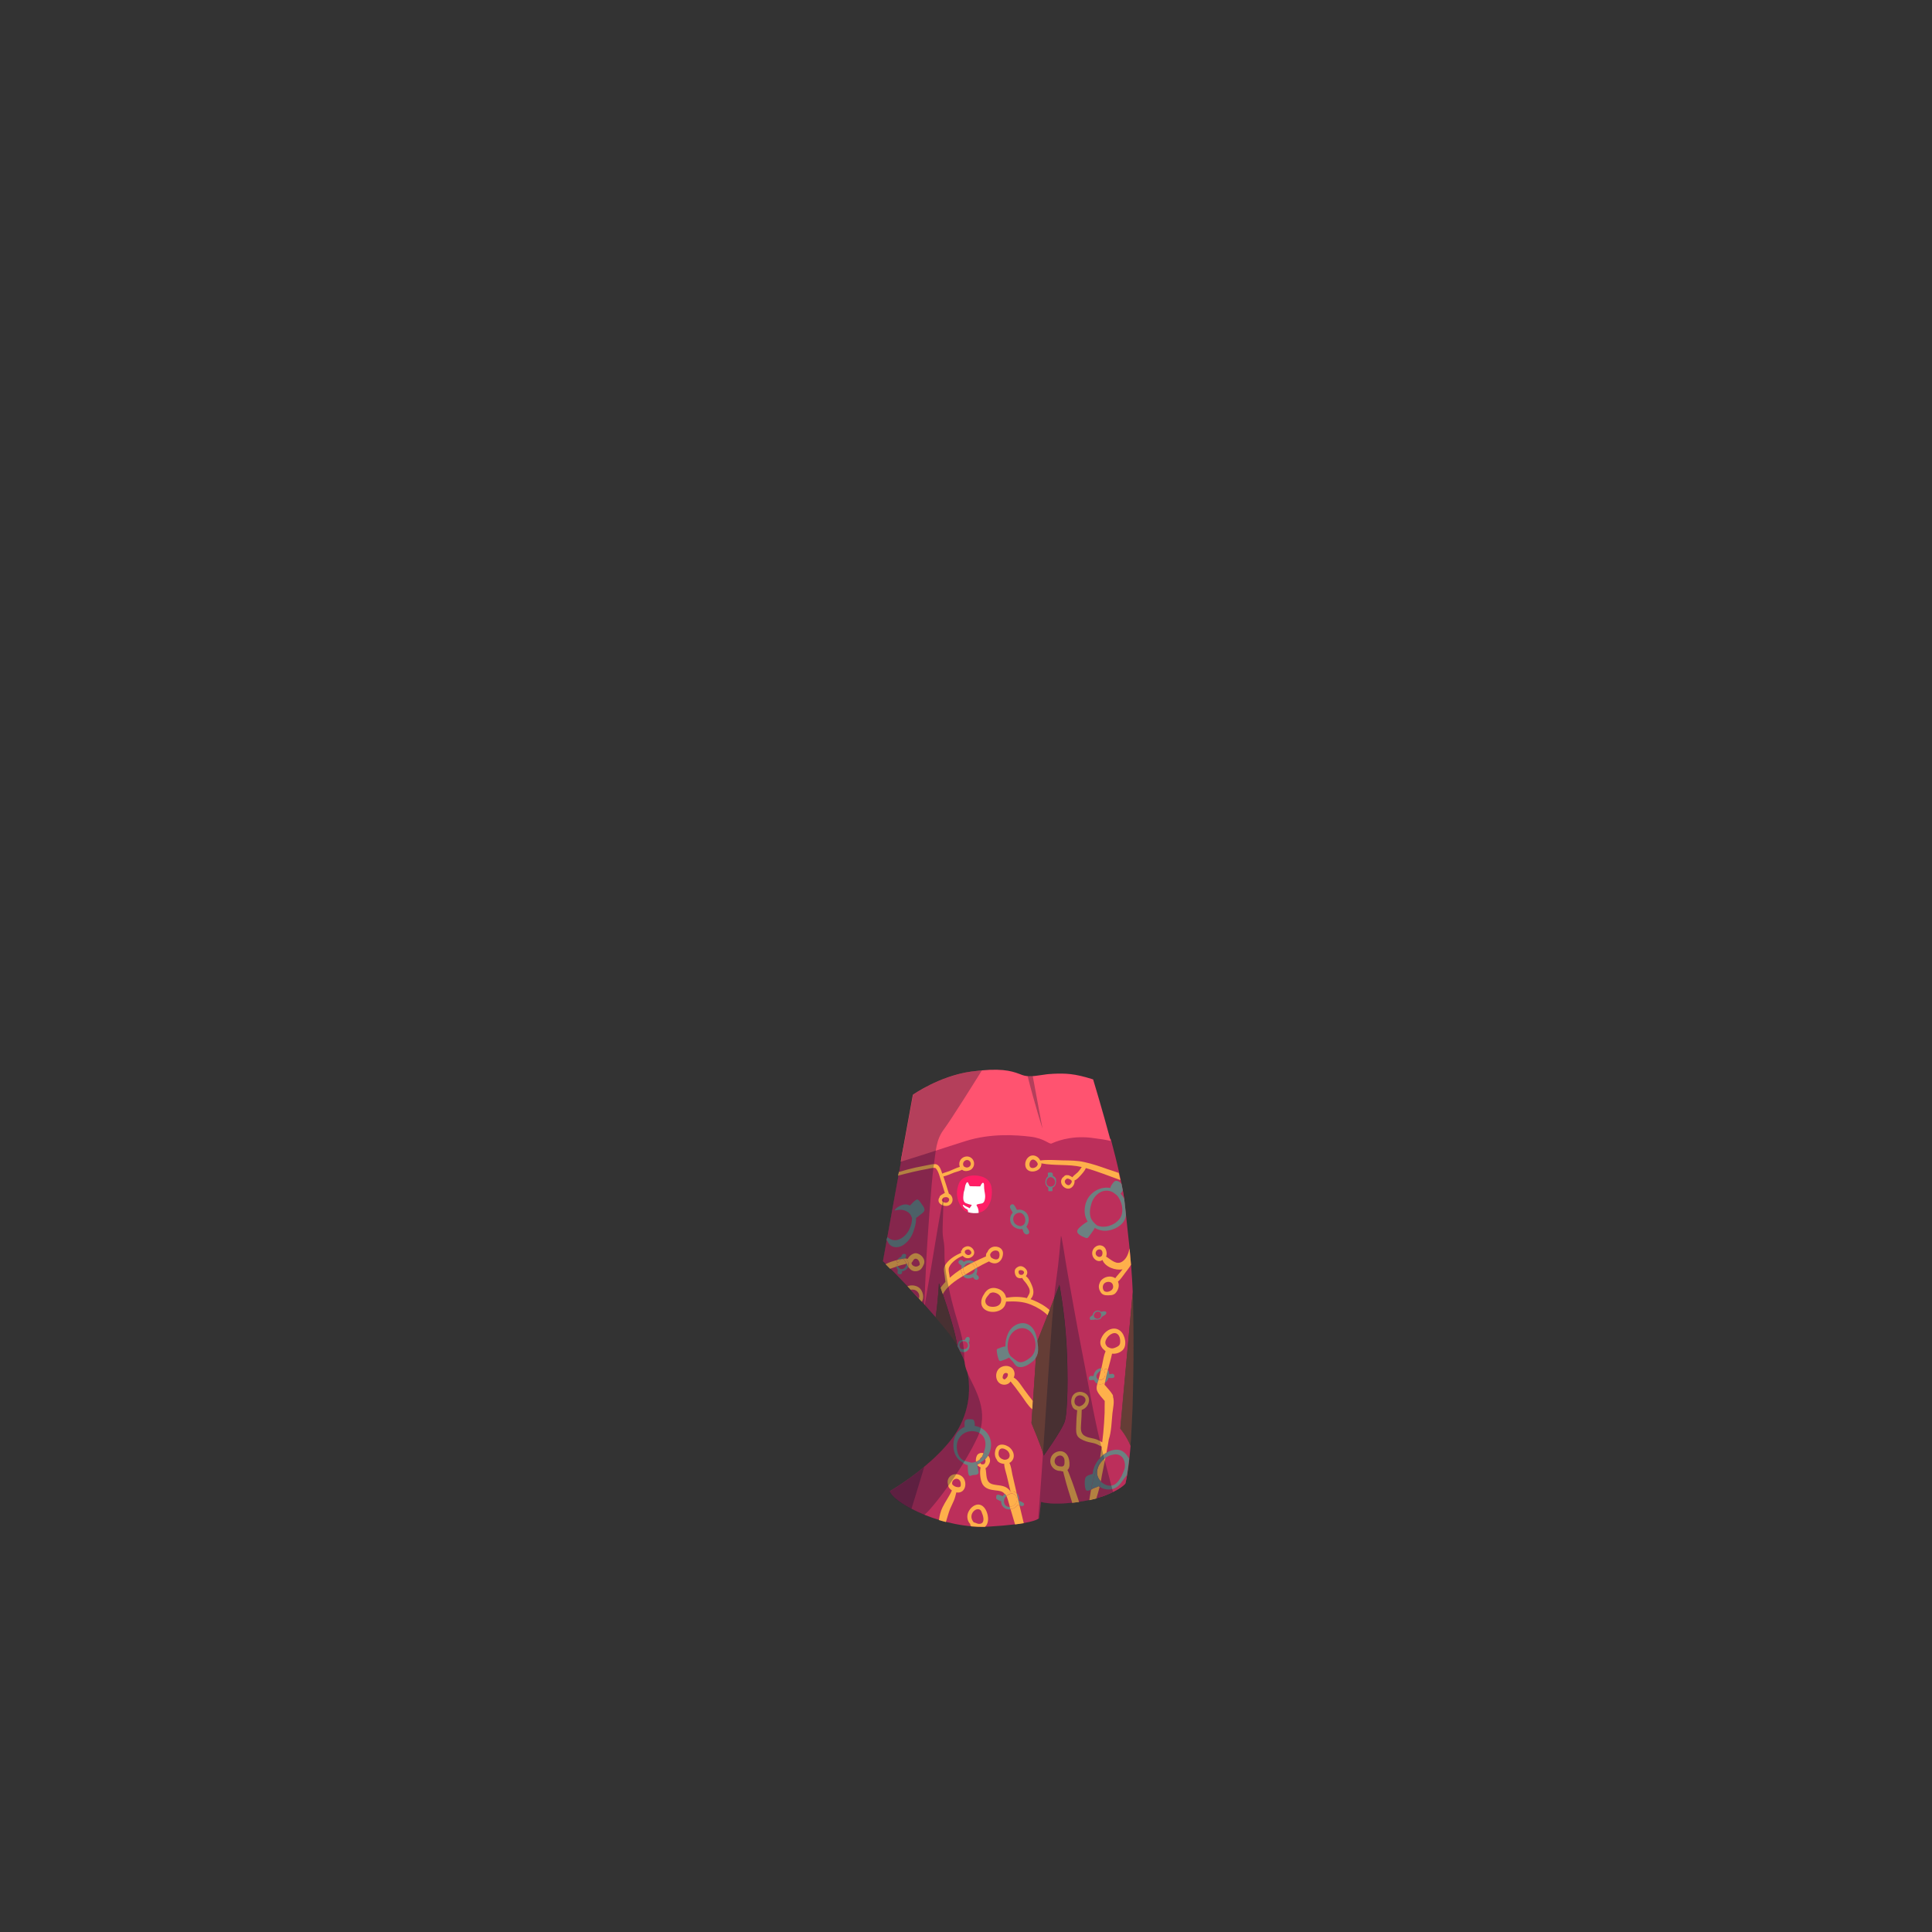 <?xml version="1.0" encoding="utf-8"?>
<!-- Generator: Adobe Illustrator 23.0.1, SVG Export Plug-In . SVG Version: 6.00 Build 0)  -->
<svg version="1.1" id="_x33_8_x5F_Bottom_x5F_Yogapants_1_"
	 xmlns="http://www.w3.org/2000/svg" xmlns:xlink="http://www.w3.org/1999/xlink" x="0px" y="0px" viewBox="0 0 2000 2000"
	 enable-background="new 0 0 2000 2000" xml:space="preserve">
<rect x="0" y="0" width="2000" height="2000" fill="#333333" stroke="none"/>
<g>
	<g>
		<path fill="#BC2F5B" d="M1172.6,1337.4c-1.4-34.6-5.6-64.9-8.3-92c-1.3-13.2-7.6-41.2-14.4-66.3c-4.8-1-11.5-2.2-20.4-3.3
			c-22.6-2.7-38.1,4.7-40.7,5.9s-7.1-5.2-21.9-7s-41-3.7-66.8,4.4c-24,7.5-38.8,12.6-67.4,21.4l4.9-25l-4.9,27l-18.7,103.1
			c0,0,20.7,20,42.9,44.8c0,0.1,0.5,0.5,0.5,0.5c4,4.4,11.5,13.1,11.2,12.8c2.8-19.6,3.4-35.3,3.4-35.3s0.7,1.8,1.8,5
			c0.2,0.4,0.3,0.9,0.5,1.4c0.2,0.6,0.4,1.2,0.6,1.8c0.4,1.1,0.8,2.2,1.2,3.4c5,14.5,12.9,39.2,14.9,53.1
			c-0.2-0.3,5.5,10.6,7.5,16.5c0.3,3.3,1,6.7,3,11.3c4.9,24.9-1.5,49.8-17.1,69.7c-8.2,10.4-18,19.8-27.5,27.7
			c-18.7,15.6-35.8,25.4-35.8,25.4c1.2,4.5,9.7,11.5,22.5,18.2c4.1,2.1,8.6,4.2,13.4,6.2c19,7.7,43.4,13.6,67.3,12.2
			c42.1-2.5,49.8-7.2,51.1-8.5c0.2-0.2,0.3-0.3,0.3-0.3l1.9-16.7c14.7,4.1,47.4,0.4,65.2-6.3c3.7-1.4,6.8-2.8,9.4-4.1
			c10-4.9,12.8-8.7,12.8-8.7c2.4-9.5,4.1-23.3,5.4-39.1c-4.3-10.5-10.6-17.8-10.6-17.8L1172.6,1337.4z M1102,1472.2
			c-3.4,9.3-21.5,34.6-21.5,34.6c-1.9-8-12.7-33.6-12.7-33.6l1-14.3l0.6-8.5l3-44.9c2-3.2,2.6-7,2.2-11.1c-0.2-2-0.4-4-0.7-6.1
			c1.4-3.4,5.7-14.5,10.6-26.8c0.7-1.8,1.4-3.5,2.1-5.3c3.7-9.4,7.4-19.1,10.1-26.2c0,0,5.3,27.2,7.3,60.4
			C1105.9,1423.8,1105.4,1462.9,1102,1472.2z"/>
		<path fill="#BC2F5B" d="M1170.2,1496.7c0.1-0.7,0.1-1.4,0.2-2.2C1170.3,1495.2,1170.3,1495.9,1170.2,1496.7
			C1170.2,1496.7,1170.2,1496.7,1170.2,1496.7z"/>
		<path fill="#BC2F5B" d="M1172.6,1337.4L1172.6,1337.4c0.1,1.9,0.2,3.8,0.2,5.7C1172.7,1341.2,1172.7,1339.3,1172.6,1337.4z"/>
	</g>
	<path fill="#BC2F5B" d="M1173.2,1364.2c0,0.3,0,0.6,0,0.9C1173.2,1364.8,1173.2,1364.5,1173.2,1364.2z"/>
	<path fill="#BC2F5B" d="M1173.2,1366.5c0,0.3,0,0.6,0,1C1173.2,1367.1,1173.2,1366.8,1173.2,1366.5z"/>
	<path fill="#BC2F5B" d="M1173.3,1369c0,0.3,0,0.7,0,1C1173.3,1369.6,1173.3,1369.3,1173.3,1369z"/>
	<path fill="#BC2F5B" d="M1173.1,1357.3c0,0.2,0,0.3,0,0.5C1173.1,1357.6,1173.1,1357.4,1173.1,1357.3z"/>
	<path fill="#BC2F5B" d="M1173.2,1359.3c0,0.2,0,0.4,0,0.7C1173.2,1359.8,1173.2,1359.6,1173.2,1359.3z"/>
	<path fill="#BC2F5B" d="M1173.2,1361.9c0,0.1,0,0.2,0,0.3C1173.2,1362,1173.2,1361.9,1173.2,1361.9z"/>
	<path fill="#BC2F5B" d="M1173.4,1389.2c0,0.5,0,1,0,1.6C1173.4,1390.2,1173.4,1389.7,1173.4,1389.2z"/>
	<path fill="#BC2F5B" d="M1173.4,1391.8c0,0.6,0,1.2,0,1.7C1173.4,1393,1173.4,1392.4,1173.4,1391.8z"/>
	<path fill="#BC2F5B" d="M1173.3,1374.4c0,0.4,0,0.7,0,1.1C1173.3,1375.2,1173.3,1374.8,1173.3,1374.4z"/>
	<path fill="#BC2F5B" d="M1173.4,1385.4c0,0.9,0,1.9,0,2.8C1173.4,1387.2,1173.4,1386.3,1173.4,1385.4z"/>
	<path fill="#BC2F5B" d="M1173.4,1382.8c0,0.5,0,1,0,1.5C1173.4,1383.8,1173.4,1383.3,1173.4,1382.8z"/>
	<path fill="#BC2F5B" d="M1173.3,1377c0,0.6,0,1.1,0,1.7C1173.3,1378.1,1173.3,1377.5,1173.3,1377z"/>
	<path fill="#BC2F5B" d="M1173.4,1380.3c0,0.5,0,1,0,1.4C1173.4,1381.2,1173.4,1380.8,1173.4,1380.3z"/>
	<path fill="#BC2F5B" d="M1173.3,1372c0,0.3,0,0.7,0,1C1173.3,1372.7,1173.3,1372.3,1173.3,1372z"/>
	<path fill="#BC2F5B" d="M1173.1,1355.2c0,0,0,0.1,0,0.1C1173.1,1355.2,1173.1,1355.2,1173.1,1355.2z"/>
	<path fill="#BC2F5B" d="M1173.2,1420.9c0-2.4,0.1-4.8,0.1-7.2C1173.3,1416.1,1173.3,1418.5,1173.2,1420.9z"/>
	<path fill="#BC2F5B" d="M1173,1433.9c-0.3,13.8-0.7,27.8-1.4,41.1C1172.3,1461.8,1172.8,1447.8,1173,1433.9z"/>
	<path fill="#BC2F5B" d="M1173.2,1423.5c0-0.8,0-1.6,0-2.5C1173.2,1421.8,1173.2,1422.7,1173.2,1423.5z"/>
	<path fill="#BC2F5B" d="M1170.4,1494.2c0.2-3,0.4-6.1,0.6-9.2C1170.9,1488.2,1170.7,1491.2,1170.4,1494.2z"/>
	<path fill="#BC2F5B" d="M1171.1,1484.8c0.2-3.2,0.4-6.4,0.6-9.7C1171.5,1478.4,1171.3,1481.6,1171.1,1484.8z"/>
	<path fill="#BC2F5B" d="M1173,1433.9c0.1-3.4,0.1-6.8,0.2-10.2C1173.2,1427.1,1173.1,1430.5,1173,1433.9z"/>
	<path fill="#BC2F5B" d="M1173,1351c0,0.2,0,0.3,0,0.5C1173,1351.3,1173,1351.2,1173,1351z"/>
	<path fill="#BC2F5B" d="M1173.3,1413.2c0-0.7,0-1.5,0-2.2C1173.3,1411.7,1173.3,1412.4,1173.3,1413.2z"/>
	<path fill="#BC2F5B" d="M1173.4,1400.5c0-2.1,0-4.2,0-6.2C1173.4,1396.4,1173.4,1398.4,1173.4,1400.5z"/>
	<path fill="#BC2F5B" d="M1173,1352.9c0,0.1,0,0.3,0,0.4C1173,1353.2,1173,1353.1,1173,1352.9z"/>
	<path fill="#BC2F5B" d="M1173.3,1410.6c0-2.3,0-4.6,0-6.8C1173.4,1406,1173.4,1408.3,1173.3,1410.6z"/>
	<path fill="#BC2F5B" d="M1173.4,1403.2c0-0.7,0-1.3,0-2C1173.4,1401.9,1173.4,1402.6,1173.4,1403.2z"/>
	<path fill="#BC2F5B" d="M1085.7,1112c0.5-0.1,1-0.1,1.5-0.1C1086.7,1111.9,1086.2,1111.9,1085.7,1112z"/>
	<path fill="#BC2F5B" d="M1082.9,1112.2c0.6-0.1,1.1-0.1,1.7-0.2C1084,1112.1,1083.5,1112.2,1082.9,1112.2z"/>
	<path fill="#BC2F5B" d="M1069.2,1114c-0.4,0-0.8,0.1-1.2,0.1c4.3-0.2,9-1.1,14.4-1.8C1077.4,1112.9,1073.1,1113.7,1069.2,1114z"/>
	<path fill="#BC2F5B" d="M1131.7,1117.4L1131.7,1117.4c-19.2-6.1-28.2-6.4-41.9-5.8c-0.3,0-0.5,0-0.8,0.1c0.3,0,0.5,0,0.8-0.1
		C1103.5,1111,1112.6,1111.4,1131.7,1117.4z"/>
	<path fill="#BC2F5B" d="M1007.9,1108.9c0.3,0,0.6-0.1,0.9-0.1C1008.5,1108.8,1008.2,1108.9,1007.9,1108.9z"/>
	<path fill="#FF5370" d="M1067.6,1114.1c0.1,0,0.2,0,0.3,0C1067.8,1114.1,1067.7,1114.1,1067.6,1114.1z"/>
	<path fill="#FF5370" d="M1008.8,1108.8c2.5-0.3,4.8-0.6,7-0.8C1013.5,1108.3,1011.2,1108.5,1008.8,1108.8z"/>
	<path fill="#FF5370" d="M1082.3,1112.3c0.2,0,0.4-0.1,0.6-0.1C1082.7,1112.3,1082.5,1112.3,1082.3,1112.3z"/>
	<path fill="#FF5370" d="M1084.6,1112.1c0.3,0,0.7-0.1,1-0.1C1085.3,1112,1085,1112,1084.6,1112.1z"/>
	<path fill="#FF5370" d="M1005.9,1109.2c0.7-0.1,1.3-0.2,1.9-0.2C1007.2,1109,1006.6,1109.1,1005.9,1109.2
		c-33.2,4.5-60.8,24.1-60.8,24.1l-7.7,42.3l7.7-42.3C945.2,1133.3,972.7,1113.7,1005.9,1109.2z"/>
	<path fill="#FF5370" d="M1087.2,1111.8c0.6-0.1,1.2-0.1,1.9-0.1C1088.4,1111.8,1087.8,1111.8,1087.2,1111.8z"/>
	<path fill="#FF5370" d="M1149.9,1181.1L1149.9,1181.1c-8.8-32.6-18.2-63.7-18.2-63.7l0,0
		C1131.7,1117.4,1141.2,1148.6,1149.9,1181.1L1149.9,1181.1z"/>
	<path fill="#FF5370" d="M1000,1181.1c25.9-8.1,52.1-6.2,66.8-4.4c14.8,1.8,19.2,8.2,21.9,7s18.2-8.5,40.7-5.9
		c9,1.1,15.7,2.2,20.4,3.3l0,0c-8.8-32.6-18.2-63.7-18.2-63.7c-19.2-6.1-28.2-6.4-41.9-5.8c-0.3,0-0.5,0-0.8,0.1
		c-0.6,0-1.3,0.1-1.9,0.1c-0.5,0-1,0.1-1.5,0.1c-0.3,0-0.7,0.1-1,0.1c-0.6,0.1-1.2,0.1-1.7,0.2c-0.2,0-0.4,0.1-0.6,0.1
		c-5.4,0.7-10.1,1.6-14.4,1.8c-0.1,0-0.2,0-0.3,0c-3.3,0.1-6.4-0.2-9.4-1.3c-8-3-16.9-7.1-42.5-4.7c-2.2,0.2-4.5,0.5-7,0.8
		c-0.3,0-0.6,0.1-0.9,0.1c-0.6,0.1-1.3,0.2-1.9,0.2c-33.2,4.5-60.8,24.1-60.8,24.1l-7.7,42.3l-4.9,27
		C961.2,1193.8,976,1188.6,1000,1181.1z"/>
	<path fill="#BC2F5B" d="M1087.2,1228.4C1087.2,1228.4,1087.2,1228.4,1087.2,1228.4c1.8,0,3.4-0.5,4.4-2.2c1.3-2.3,0.3-5.5-1.8-6.9
		c-1.5-0.9-2.8-0.9-3.8-0.4c-0.1,0.1-0.2,0.2-0.4,0.2C1082.4,1221,1081.9,1227.8,1087.2,1228.4z"/>
	<path fill="#BC2F5B" d="M933.2,1303.3c0.4-0.1,0.8-0.1,1.2-0.2C933.9,1303,933.5,1303.1,933.2,1303.3z"/>
	<path fill="#BC2F5B" d="M933.4,1313.7c2.7,0,4.5-2.1,4.8-4.7c0-0.2,0-0.5,0-0.7c-2.9,0.7-5.8,1.4-8.6,2.2
		C930.1,1312.3,931.2,1313.7,933.4,1313.7z"/>
	<path fill="#BC2F5B" d="M1135.3,1423.4c-0.7,1.9,0.3,4.1,2,4.9c0.8-3.1,1.6-6.3,2.3-9.4C1137.7,1419.9,1135.9,1421.7,1135.3,1423.4
		z"/>
	<path fill="#BC2F5B" d="M1056.3,1269.3c9.3-0.9,4.9-17.7-3.9-13.1c-3.9,2-4.5,7.2-1.7,10.4
		C1051.8,1267.9,1054.1,1268.9,1056.3,1269.3z"/>
	<path fill="#BC2F5B" d="M998.6,1396.6c2.9-0.5,4.1-2.9,3.1-5.6c-1-2.6-4.8-3.4-6.8-1.7c-1,0.9-1.5,1.9-1.8,3c0,0.1,0.1,0.2,0.1,0.2
		c0.2,1.4,0.3,2.8,1.6,3.6C995.9,1396.8,997.4,1396.8,998.6,1396.6z"/>
	<path fill="#BC2F5B" d="M1008.5,1316.7c0.5-1,0.8-2.1,0.7-3.2c-3.3,1.9-6.5,3.8-9.7,5.8C1002.2,1320.9,1007.1,1319.3,1008.5,1316.7
		z"/>
	<path fill="#BC2F5B" d="M1161.3,1534.1c-2.7,3.9-6.1,6.9-11,7.6c-4.4,0.6-8.6-0.4-11.8-2.5c-1,4-2.2,8-3.4,11.8
		c2.7-0.8,5.3-1.6,7.6-2.4c17.8-6.7,22.2-12.8,22.2-12.8c0.7-2.7,1.3-5.7,1.8-8.9c-0.4,0.6-0.9,1.2-1.3,1.7
		C1164,1530.5,1162.5,1532.3,1161.3,1534.1z"/>
	<path fill="#BC2F5B" d="M1004.5,1307.6c-3.5-0.6-5.5,1.7-6.9,4.5c0,0,0,0,0,0.1c2.5-1.5,5.2-3,7.8-4.3
		C1005.1,1307.7,1004.8,1307.6,1004.5,1307.6z"/>
	<path fill="#BC2F5B" d="M1139.7,1533.7c4.1,4.3,10.5,6.2,15.5,2.3c2.5-2,4.3-5.1,6-7.9c1.2-3.2,3.1-6.2,3.4-9.7
		c0.3-3.7-0.7-6.6-2.3-9.2c-0.3-0.3-0.6-0.7-0.9-1c-3.4-3.1-7.3-2.9-11.5-1.7c-1.9,0.6-3.8,1.5-5.5,2.8c-1.2,6.2-2.5,12.3-3.7,18.5
		C1140.4,1529.7,1140,1531.7,1139.7,1533.7z"/>
	<path fill="#BC2F5B" d="M951.3,1340c-0.5-1.8-1.8-3.3-3.4-4.2c-1.7-0.9-3.5-0.9-5.3-0.7c2.7,2.9,5.5,5.9,8.3,9
		c0.1-0.3,0.3-0.7,0.4-0.9C951.6,1342.1,951.6,1341,951.3,1340z"/>
	<path fill="#BC2F5B" d="M1152.3,1234.4c-0.1-0.1-0.2-0.1-0.3-0.2c-9.3-4.9-18.9,1.8-22,11.2c-1.6,4.7-2.6,10.2-0.9,15
		c1.1,3.3,3.7,5.7,6.3,8c8,4,19.7-0.4,24.3-7.7c4.2-6.7,1.8-17.8-3.8-23.6C1154.7,1236.2,1153.5,1235.2,1152.3,1234.4z"/>
	<path fill="#BC2F5B" d="M1163.8,1241.2c-0.4-2.6-0.9-5.6-1.5-8.8c-0.5,1.2-1.4,2.4-2.3,3.4
		C1161.6,1237.5,1162.8,1239.3,1163.8,1241.2z"/>
	<path fill="#BC2F5B" d="M1134.5,1358.1c-1.5,0.8-2.9,3.5-1.9,5.2c0.7,1.2,2.7,1.9,4.3,1.8c0-0.2,0.2-0.4,0.4-0.4
		c2.1,0,2.9-3.2,2.4-4.9C1139,1357.7,1136.4,1357.1,1134.5,1358.1z"/>
	<path fill="#BC2F5B" d="M1045.1,1384c-2.1,4.7-2.7,10.5-1.2,15.4c0.5,1.6,1.3,3.1,2.3,4.5c2.4,1.9,6.1,5.2,8.4,6
		c4,1.3,8.9-2.2,11.9-4.5c7.6-6.1,6.9-19.7,0.5-26.5C1059.9,1371.2,1048.9,1375.5,1045.1,1384z"/>
	<path fill="#BC2F5B" d="M1040.8,1549.7c-0.3,0.3-0.5,0.8-0.8,1.2c-0.5,1-0.7,2-0.7,3.2c0.1,3.5,2.6,5.9,6.1,5.7c-0.3-1-0.6-2-0.9-3
		c-0.8-2.7-1.5-5.6-2.7-8.2C1041.4,1549.1,1041,1549.4,1040.8,1549.7z"/>
	<path fill="#BC2F5B" d="M1012.5,1505.4c1.4-1.3,3.5-1.4,5.3-1.3c0.1,0,0.3,0,0.4,0.1c0.3-1.1,0.7-2.2,1-3.3
		c2.9-9.2-0.9-18.4-11.4-19.3c-10-0.9-17.9,6.8-17.3,16.9c0.3,4.7,1.7,9.8,5.8,12.6c2.7,1.8,6,2.1,9.1,3c1.7,0,3.4-0.3,5.1-0.9
		c-0.1-0.4-0.2-0.9-0.2-1.3C1010.2,1509.8,1010.9,1506.9,1012.5,1505.4z"/>
	<path fill="#BC2F5B" d="M991.5,1539.6c1.7,0.1,3-0.1,3.1-2c0.1-1.6,0-3.3-0.9-4.7c-2-2.9-5.8-2.5-7.5,0.4c-0.6,1.1-0.7,2.2-0.4,3.4
		C987.1,1538.3,989.4,1539.4,991.5,1539.6z"/>
	<path fill="#BC2F5B" d="M1055.2,1315.1c-1.2,0.7-0.9,2.8-0.1,3.8c0.7,0.9,2.2,0.8,3.4,0.7c0.1-0.1,0.2-0.2,0.2-0.2
		c1.2-0.8,1.9-2.3,0.7-3.6C1058.5,1314.9,1056.2,1314.6,1055.2,1315.1z"/>
	<path fill="#BC2F5B" d="M1014.8,1563.1c-1.9-1.4-4.4-0.8-6.1,0.6c-1.8,1.5-3.1,3.7-3.1,6c-0.1,2.3,0.9,4.5,2.4,6.2
		c2,0.3,3.7,1.8,6,1.6c5.8-0.5,4.2-7.2,2.7-11.1C1016.3,1565.5,1015.7,1563.8,1014.8,1563.1z"/>
	<path fill="#BC2F5B" d="M1042.1,1501.1c-1.6-1.1-4.1-2.2-5.9-1.4c-2,0.8-2.5,3.4-2.4,5.5c0.1,3.3,2.7,5.1,5.6,5.9
		c1.6,0.1,3.1-0.1,4.1-0.9C1046.8,1507.8,1044.9,1502.9,1042.1,1501.1z"/>
	<path fill="#BC2F5B" d="M1042.2,1421.3c-1-0.3-2.1-0.1-2.8,0.6c-0.9,0.8-1.2,2-1.4,3.1c-0.3,1.5,0.1,2.2,1.6,2.8
		c0.2,0.1,0.3,0.1,0.4,0.1c1.6-1,3-2.3,3.3-4.2C1043.5,1422.6,1043.4,1421.7,1042.2,1421.3z"/>
	<path fill="#BC2F5B" d="M1014.6,1510.8c0.7-0.7,1.3-1.4,1.8-2.2C1015.3,1508.7,1014.8,1509.7,1014.6,1510.8z"/>
	<path fill="#BC2F5B" d="M1014.9,1514.2c0.4,0.7,1.1,1.2,1.9,1.5c0.5-0.4,1-0.5,1.7-0.3c0.1-0.1,0.2-0.1,0.4-0.2
		c0.4-0.3,0.7-0.7,0.9-1.1c0.5-0.8,0.7-1.7,0.5-2.6c-0.1-0.5-0.2-0.9-0.4-1.3C1018.5,1511.8,1016.8,1513.1,1014.9,1514.2z"/>
	<path fill="#BC2F5B" d="M1029,1337.9c-1.5-0.3-3.1,0.2-4.5,1c-0.1,0.2-0.2,0.5-0.4,0.7c-1.8,2-4.2,4.5-4.1,7.4
		c0.1,2.8,2.3,4.8,4.9,5.4c4.1,1,9.9,0.1,11.3-4.4C1037.8,1342.8,1034.1,1338.8,1029,1337.9z"/>
	<path fill="#BC2F5B" d="M1028.2,1303.1c1.3,0.6,3.1,1.1,4.5,0.5c1.8-0.8,2.2-3.2,2.1-4.9c-0.1-1.8-0.7-3.4-2.6-3.9
		c-1.5-0.4-3.1-0.2-4.4,0.6c-1.4,0.8-2.3,2.1-2.6,3.4C1025.1,1300.7,1025.8,1302.1,1028.2,1303.1z"/>
	<path fill="#BC2F5B" d="M998,1207.5c0.8,0.5,1.5,1,2.5,1c1.5,0.1,3.1-0.6,3.9-1.9c1.3-2.2,0.2-4.9-2.2-5.7
		c-2.2-0.7-4.6,0.9-5.1,3.1c-0.2,1.1-0.1,2.1,0.3,2.9C997.7,1207.1,997.8,1207.3,998,1207.5z"/>
	<path fill="#BC2F5B" d="M1107.7,1221c-0.9-0.5-1.9-1-3-0.9c-0.2,0-0.3,0-0.5,0.1c-1.4,0.8-2.5,2.3-1.8,4c0.9,2,3.4,3.8,5.3,2
		c0.7-0.6,1.6-1.9,1.6-2.9C1109.5,1222.1,1108.6,1221.5,1107.7,1221z"/>
	<path fill="#BC2F5B" d="M1068.4,1200.5c-2.5,0.9-3.4,4.7-2.4,7c1.1,2.5,4.9,1.7,6.6,0.3c0.9-0.7,1.6-1.8,1.5-3
		c0-0.1-0.1-0.1-0.1-0.2C1073.6,1202.5,1070.8,1199.7,1068.4,1200.5z"/>
	<path fill="#BC2F5B" d="M947.1,1311c1.1,0.2,2.2-0.1,3.1-0.5c0.4-0.2,0.9-0.4,1.2-0.8c0.7-0.7,0.6-1,0.5-1.7
		c-0.2-2.1-1.8-5.1-4.2-5.1c-2.3,0-2.8,3-4.3,4.2c0,0-0.1,0.1-0.2,0.1C943.4,1309.2,945.2,1310.6,947.1,1311z"/>
	<path fill="#BC2F5B" d="M975.6,1240.8c-2.1,2.6,1.9,4.5,4.2,4.1c2.3-0.4,4-3.5,1.7-5.1c-1.2-0.8-2.8-0.7-4.3-0.3
		C976.6,1239.9,976,1240.3,975.6,1240.8z"/>
	<path fill="#BC2F5B" d="M999.2,1297.6c1.6,1.6,3.6,2.5,5.6,0.8c1.7-1.5,0.2-3.6-1.3-4.5c-1.1-0.7-2.2-0.4-3.3,0.1
		c-1.5,0.6-1.7,1.5-1.4,2.7C999.1,1296.9,999.2,1297.2,999.2,1297.6z"/>
	<path fill="#BC2F5B" d="M1094.1,1507.9c-2.9,2.1-3.4,6.3-0.7,8.8c1.5,1.3,3.3,1.5,5.2,1.5c0.2,0,0.4,0,0.6,0.1
		c0.7-0.2,1.4-0.4,1.9-1c1-1.3,0.8-3.8,0.7-5.4C1101.6,1507.6,1097.8,1505.3,1094.1,1507.9z"/>
	<path fill="#BC2F5B" d="M1135,1295c-2.9,4.3,3.1,8.5,5.8,4.7c0.7-1.7,0.9-3.8-0.4-5.3C1138.9,1292.6,1136.2,1293.3,1135,1295z"/>
	<path fill="#BC2F5B" d="M1146.4,1394.2c0.9,0.4,1.8,0.9,2.7,1.2c2.6,1,4.8-0.1,7.2-1.3c2.1-1.1,3.1-2.2,3.2-4.7
		c0.1-2.2-0.1-4.8-1.3-6.7c-3.7-5.9-10.6-1.1-12.9,3.2c-1.3,2.4-1.8,4.6,0,7C1145.7,1393.4,1146.1,1393.9,1146.4,1394.2z"/>
	<path fill="#BC2F5B" d="M1144.6,1327.6c-3.3,1.5-3.8,5.8-1.9,8.5c1.3,1.4,3.3,1.4,5.1,0.9c3.2-1,5.3-3.4,4.2-7
		C1150.9,1326.9,1147.3,1326.3,1144.6,1327.6z"/>
	<path fill="#BC2F5B" d="M1121.3,1445.4c-3.6-2.1-7.8-0.5-8.8,3.5c-0.6,2.3-0.3,4.7,2,6.1c0.7,0.4,1.6,0.7,2.5,0.9
		C1121.9,1455.4,1126.8,1448.7,1121.3,1445.4z"/>
	<path fill="#FEB04B" d="M1122.6,1203c-7.4-1.7-15-1.7-22.5-1.8c-7.7-0.2-15.4-0.9-23.1,0.1c-0.1-0.2-0.3-0.3-0.4-0.4
		c-1.5-3.2-5.4-5.5-9-4.6c-5.2,1.4-7.8,8.1-5.4,12.8c2.2,4.4,8.2,4.4,12,2.2c2-1.2,3.5-3.1,3.8-5.4c0.1-0.5,0.1-1,0-1.6
		c13.7,2.7,28.2,0.6,41.8,3.8c-1.3,2-2.6,3.9-4.3,5.6c-1.6,1.5-4,3.1-5.4,5c-0.9-0.7-1.9-1.2-3.1-1.7c-0.2-0.3-0.6-0.4-1.1-0.4
		c-0.1,0-0.3,0-0.4,0c-1.7-0.3-3.2-0.1-4.1,1.3c-2,1.3-3.3,3.5-2.9,6.3c0.6,4.1,5.7,7.7,9.6,5.8c2.7-1.2,4.8-4.9,4.2-8
		c2.4-0.8,4.7-3.5,6.3-5.2c2-2.2,4.3-4.8,5.5-7.6c12.2,3.4,23.9,8.2,35.7,12.4c-0.5-2.4-1.1-4.9-1.7-7.4c-3.8-1.4-7.6-2.6-11.3-3.8
		C1139,1207.6,1130.8,1204.8,1122.6,1203z M1072.7,1207.8c-1.7,1.4-5.5,2.2-6.6-0.3c-1-2.2-0.1-6.1,2.4-7c2.3-0.8,5.1,2,5.7,4.1
		c0,0.1,0.1,0.1,0.1,0.2C1074.3,1206,1073.6,1207,1072.7,1207.8z M1107.8,1226.2c-1.9,1.7-4.4,0-5.3-2c-0.7-1.7,0.3-3.2,1.8-4
		c0.2,0,0.3-0.1,0.5-0.1c1.1-0.1,2.1,0.4,3,0.9c0.9,0.5,1.8,1.1,1.7,2.3C1109.4,1224.2,1108.5,1225.5,1107.8,1226.2z"/>
	<path fill="#FEB04B" d="M1162.3,1305.6c-6.4,4.7-11.9-1.6-17.3-4.8c1.3-2.7,0.3-7.4-1.4-9.3c-3.2-3.7-8.8-2.8-11.5,1.1
		c-2.6,3.7-1.7,8.8,1.9,11.5c2.5,1.9,5.2,1.7,7.3,0.2c2.5,7.2,13.5,11.2,20.7,9.7c-0.1,0.1-0.1,0.2-0.2,0.3
		c-2.1,2.9-5.1,5.8-7.3,8.9c-3.7-2.6-9.2-2.2-13.1,0.8c-1.8,1.4-2.8,3.1-3.3,4.9c0,0.1-0.1,0.1-0.1,0.2c-1.1,2.9-0.2,6.3,1.5,8.8
		c1.9,2.7,4.6,3.1,7.7,3c3.6-0.1,6.3-0.2,8.5-3.4c2.1-2.9,3.1-6.5,1.9-10c-0.1-0.3-0.2-0.5-0.3-0.8c2.9-2.3,5.3-6.3,7.3-8.8
		c1.8-2.4,4.3-5.4,6.2-8.6c-0.5-5.8-1-11.4-1.5-16.9C1168.2,1297.5,1166.4,1302.6,1162.3,1305.6z M1140.8,1299.7
		c-2.7,3.8-8.7-0.4-5.8-4.7c1.2-1.7,3.9-2.4,5.4-0.6C1141.7,1295.9,1141.4,1297.9,1140.8,1299.7z M1147.8,1337
		c-1.8,0.6-3.8,0.5-5.1-0.9c-1.9-2.7-1.4-7,1.9-8.5c2.8-1.3,6.4-0.7,7.4,2.4C1153.2,1333.6,1151.1,1336,1147.8,1337z"/>
	<path fill="#FEB04B" d="M1070,1346.1c-1.1-0.4-2.1-0.8-3.2-1.2c3.7-3.9,3.6-8.9,1.6-13.8c-1.3-3.2-3.3-7.9-6.4-10
		c1.6-2.1,2.1-4.6,0.3-7c-2.1-2.8-5.6-4.5-8.8-2.5c-1.3,0.8-2.5,1.7-2.9,3.3c-0.4,1.6,0,3.8,0.7,5.3c1.4,3.1,4.2,3.3,7,2.8
		c0.9,2.4,3.2,4.1,4.7,6.5c1.1,1.8,2.6,3.9,2.9,6c0.5,3.6-1.4,5.2-2.7,8c-0.1,0.1-0.1,0.2-0.1,0.3c-7.1-1.7-14-1.5-21.6-0.4
		c-0.8-4.9-4.7-8.8-10.6-9.9c-3.6-0.7-6.8,0.1-9.5,2.6c-1.1,1-2,2.2-2.7,3.6c-3.7,5.2-4.6,12.8,1.7,16.5c6.2,3.7,17,1.8,20-5.1
		c0.5-1.2,0.9-2.5,1.1-3.7c8.9-0.4,17.3-0.3,25.8,3.2c6.6,2.7,12.3,6.2,17.3,11c0.7-1.8,1.4-3.5,2.1-5.3
		C1081.8,1351.8,1075.9,1348.6,1070,1346.1z M1058.7,1319.4c-0.1,0.1-0.2,0.1-0.2,0.2c-1.2,0.2-2.6,0.3-3.4-0.7
		c-0.8-1-1.1-3.2,0.1-3.8c1-0.6,3.3-0.2,4.2,0.7C1060.7,1317.1,1059.9,1318.6,1058.7,1319.4z M1036.1,1348.1
		c-1.4,4.5-7.2,5.3-11.3,4.4c-2.5-0.6-4.7-2.6-4.8-5.4c-0.1-2.9,2.3-5.4,4.1-7.4c0.2-0.2,0.3-0.5,0.4-0.7c1.4-0.8,3-1.3,4.5-1
		C1034.1,1338.8,1037.8,1342.8,1036.1,1348.1z"/>
	<path fill="#6C8181" d="M997.6,1312.1c1.4-2.8,3.3-5.1,6.9-4.5c0.3,0.1,0.6,0.2,0.9,0.2c1-0.5,2-1,3-1.5c-0.5-0.4-1-0.7-1.6-0.9
		c-2.3-0.8-5.5-1-7.7,0.1c-0.5,0.3-1,0.6-1.3,1c-0.9-1.5-2.6-2.8-4.2-2c-1.4,0.6-1.9,2.3-0.9,3.5c0.4,0.5,1,0.8,1.5,1.2
		c0.5,0.4,0.9,0.8,1.4,1.2c-0.1,0.2-0.1,0.4-0.2,0.6c-0.1,0.3-0.1,0.5,0,0.7c-0.2,0.6-0.2,1.3-0.3,1.9
		C995.8,1313.2,996.7,1312.6,997.6,1312.1C997.6,1312.1,997.6,1312.1,997.6,1312.1z"/>
	<path fill="#6C8181" d="M1008.5,1316.7c-1.5,2.6-6.3,4.2-9,2.6c-0.6,0.4-1.3,0.8-1.9,1.2c-0.2,0.1-0.4,0.2-0.6,0.3
		c0.4,0.6,0.9,1.1,1.4,1.5c2.5,1.8,6.1,1.4,8.9-0.2c0,0.1,0.1,0.2,0.1,0.3c0.3,0.5,0.7,1,1.1,1.4c0.9,0.9,2.1,1.4,3.3,1
		c1.3-0.5,1.8-1.8,1.3-3c-0.2-0.5-0.5-0.9-0.9-1.3c-0.3-0.3-0.7-0.5-1-0.8c0,0,0-0.1,0-0.1c0-0.3-0.2-0.6-0.5-0.8
		c0.1-0.3,0.3-0.6,0.4-0.8c0.6-1.7,0.7-3.8,0.4-5.7c-0.8,0.4-1.6,0.9-2.4,1.4C1009.3,1314.6,1009.1,1315.7,1008.5,1316.7z"/>
	<path fill="#FEB04B" d="M1005.4,1307.8c-2.7,1.3-5.3,2.8-7.8,4.3c-0.1,0.1-0.2,0.2-0.2,0.3c-0.2,2.6,0.2,5.5,2.1,6.7
		c0,0,0.1,0.1,0.2,0.1c3.2-2,6.4-3.9,9.7-5.8C1009.1,1311.1,1007.6,1308.7,1005.4,1307.8z"/>
	<path fill="#FEB04B" d="M1011.6,1312.1c4-2.3,8.1-4.4,12.2-6.3c1,0.8,2.2,1.4,3.5,1.7c6.5,1.8,11-4,11-10c0-6.4-7.8-8.8-12.7-5.7
		c-1.7,1.1-2.8,2.6-3.4,4.3c-1.3,1.1-1.7,2.8-1.5,4.5c-4.2,1.9-8.3,3.7-12.4,5.7C1010.2,1307.7,1011.2,1309.8,1011.6,1312.1z
		 M1027.7,1295.3c1.3-0.8,2.9-1,4.4-0.6c1.9,0.5,2.5,2.1,2.6,3.9c0.1,1.8-0.3,4.1-2.1,4.9c-1.4,0.6-3.2,0.1-4.5-0.5
		c-2.4-1-3.1-2.4-3.1-4.4C1025.4,1297.4,1026.3,1296.1,1027.7,1295.3z"/>
	<path fill="#FEB04B" d="M975.9,1340c4.1-8.4,13.5-14.5,21.1-19.2c-1-1.3-1.5-3.1-1.9-4.5c-0.2-0.9-0.3-1.7-0.2-2.5
		c-1.9,1.3-3.8,2.6-5.7,4c-2,1.6-4.1,3.2-6,4.9c-0.1-3.2-2-8-0.7-10.9c2.3-5.2,8.8-9.7,14.1-11.8c1.3,1.5,3.1,2.5,5.2,2.5
		c3.3,0.1,7.1-2.8,6.7-6.4c-0.4-3.7-4.6-6.9-8.2-5.8c-1.8,0.6-3.8,1.5-4.5,3.5c-0.1,0.2-0.1,0.3-0.1,0.5c-0.5,0.2-1,0.6-0.9,1.2
		c0,0.5,0.1,0.9,0.2,1.4c-5.9,2.6-11.7,6-15.6,11.3c-1.7,2.3-2.5,4.2-2.2,7.2c0.5,3.9,1.1,7.8,1.5,11.6c-0.6,0.6-1.2,1.3-1.8,2
		c-1.2,1.4-2.4,2.9-3.4,4.4c0.2,0.4,0.3,0.9,0.5,1.4c0.2,0.6,0.4,1.2,0.6,1.8C975.1,1337.7,975.5,1338.8,975.9,1340z M1000.2,1293.9
		c1.1-0.4,2.2-0.8,3.3-0.1c1.5,1,3,3,1.3,4.5c-2,1.8-4.1,0.8-5.6-0.8c0-0.4-0.2-0.7-0.4-1C998.6,1295.4,998.8,1294.5,1000.2,1293.9z
		"/>
	<path fill="#FEB04B" d="M995.2,1316.3c0.3,1.5,0.9,3.2,1.9,4.5c0.2-0.1,0.4-0.2,0.6-0.3c0.6-0.4,1.3-0.8,1.9-1.2
		c0,0-0.1-0.1-0.2-0.1c-1.8-1.2-2.2-4.2-2.1-6.7c0.1-0.1,0.2-0.2,0.2-0.3c-0.9,0.5-1.7,1.1-2.6,1.6
		C995,1314.5,995,1315.4,995.2,1316.3z"/>
	<path fill="#FEB04B" d="M1009.2,1313.5c0.8-0.5,1.6-0.9,2.4-1.4c-0.4-2.3-1.5-4.4-3.2-5.8c-1,0.5-2,1-3,1.5
		C1007.6,1308.7,1009.1,1311.1,1009.2,1313.5z"/>
	<path fill="#6C8181" d="M934.3,1303.1c1.2-0.2,2.4-0.2,3.6-0.2c-0.2-0.3-0.4-0.5-0.6-0.8c0.2-0.5,0.4-0.9,0.5-1.4
		c0.2-0.6,0.3-1.2,0.2-1.7c-0.1-0.4-0.5-0.7-1-0.8c-1-0.5-2.2-0.2-3,0.6c-0.5,0.5-1,1.4-0.9,2.2c-1.7,0.4-3.2,1.6-4.1,3.2
		c1.3-0.3,2.8-0.7,4.2-0.9C933.5,1303.1,933.9,1303,934.3,1303.1z"/>
	<path fill="#6C8181" d="M938.2,1308.3c0,0.3,0,0.5,0,0.7c-0.3,2.5-2.2,4.7-4.8,4.7c-2.2,0-3.3-1.4-3.8-3.1
		c-0.6,0.2-1.2,0.3-1.8,0.5c0.1,1.2,0.7,2.3,1.6,3.2c-0.2,1.2-0.2,2.3-0.3,3.5c0,0.4,0.3,0.9,0.8,1c0.8,0.2,1.8,0.5,2.7,0.2
		c0.8-0.3,1.2-1,1.3-1.8c0-0.4,0-0.8-0.1-1.2c2.8-0.1,5.4-2.2,6.3-4.8c-0.6-1-1-2-1.1-3C938.7,1308.2,938.4,1308.2,938.2,1308.3z"/>
	<path fill="#FEB04B" d="M940.4,1309.9c-0.1,0.4-0.2,0.9-0.3,1.3c1.2,2.1,3.2,3.8,5,4.4c2.4,0.8,5,0.4,7.1-0.9
		c2.1-1.3,3.1-3.7,4.1-5.8c2.4-5.1-2.9-11.2-8.2-11.6c-2.7-0.2-7.1,2.8-8.3,5.8c-0.7-0.1-1.4-0.2-2-0.2c0.4,0.6,0.8,1.3,1.3,1.9
		C940.5,1306.2,940.6,1308.1,940.4,1309.9z M943.6,1307.2c1.5-1.2,1.9-4.2,4.3-4.2c2.4,0,4,3,4.2,5.1c0.1,0.8,0.2,1.1-0.5,1.7
		c-0.3,0.3-0.8,0.6-1.2,0.8c-1,0.5-2,0.7-3.1,0.5c-1.9-0.4-3.7-1.8-3.7-3.7C943.5,1307.2,943.5,1307.2,943.6,1307.2z"/>
	<path fill="#FEB04B" d="M928.3,1308.9c0.2-0.3,0.8-0.3,0.9,0.1c0.1,0.5,0.2,1.1,0.3,1.6c2.8-0.8,5.7-1.6,8.6-2.2
		c-0.2-1.6-1.5-3.9-2.7-4.7c-0.4-0.3-0.8-0.4-1.1-0.5c-0.4,0.1-0.8,0.1-1.2,0.2c-1.3,0.6-2.2,2.2-3.1,3.2c-0.7,0.7-2,0-1.7-1
		c0.2-0.5,0.4-0.9,0.7-1.3c-0.9,0.2-1.8,0.5-2.6,0.7c-3.3,0.9-6.6,2-9.6,3.7c1.2,1.2,2.8,2.8,4.7,4.7c2.1-0.8,4.2-1.4,6.3-2.1
		C927.7,1310.4,927.9,1309.6,928.3,1308.9z"/>
	<path fill="#FEB04B" d="M930.1,1306.5c0.9-1,1.9-2.7,3.1-3.2c-1.4,0.2-2.8,0.6-4.2,0.9c-0.3,0.4-0.5,0.9-0.7,1.3
		C928,1306.5,929.4,1307.2,930.1,1306.5z"/>
	<path fill="#FEB04B" d="M929.2,1309c-0.1-0.4-0.7-0.4-0.9-0.1c-0.4,0.7-0.6,1.5-0.5,2.2c0.6-0.2,1.2-0.4,1.8-0.5
		C929.4,1310.1,929.3,1309.5,929.2,1309z"/>
	<path fill="#FEB04B" d="M934.3,1303.1c0.3,0.1,0.7,0.2,1.1,0.5c1.2,0.8,2.5,3.1,2.7,4.7c0.3-0.1,0.6-0.1,0.8-0.2
		c0.1,1,0.5,2.1,1.1,3c0.1-0.4,0.2-0.8,0.3-1.3c0.2-1.8,0.1-3.7-1.2-5.1c-0.5-0.6-0.9-1.2-1.3-1.9
		C936.7,1302.9,935.5,1302.9,934.3,1303.1z"/>
	<path fill="#FEB04B" d="M951.8,1333.3c-3.3-2.8-8.4-3.4-12.4-1.8c1.1,1.2,2.2,2.3,3.3,3.6c1.8-0.2,3.6-0.2,5.3,0.7
		c1.6,0.9,2.9,2.4,3.4,4.2c0.3,1.1,0.3,2.2,0.1,3.2c-0.1,0.3-0.2,0.6-0.4,0.9c1,1.1,2.1,2.3,3.1,3.4
		C957.2,1343.5,955.3,1336.3,951.8,1333.3z"/>
	<path fill="#FEB04B" d="M1068.9,1449.9c-3-3.7-5.8-7.5-8.6-11.3c-2.8-3.7-6.3-10-10.9-12.6c0.9-1.9,1.2-4,0.5-6.2
		c-2.1-7.1-12.2-7.4-16.4-2.3c-4,4.8-2.7,13.7,3.7,15.6c2.8,0.8,6,0.2,8-1.9c0.2-0.2,0.4-0.4,0.5-0.7c0.2-0.1,0.3-0.3,0.5-0.4
		c1.5,2,3.2,3.9,4.7,5.9c2.2,3.1,4.5,6.1,6.8,9.2c3,4.1,6.6,10.3,10.9,13.7l0.6-8.5C1069.2,1450.2,1069,1450.1,1068.9,1449.9z
		 M1043.3,1423.8c-0.3,1.9-1.8,3.2-3.3,4.2c-0.1,0-0.3-0.1-0.4-0.1c-1.5-0.6-1.9-1.3-1.6-2.8c0.2-1.1,0.5-2.3,1.4-3.1
		c0.8-0.7,1.8-0.9,2.8-0.6C1043.4,1421.7,1043.5,1422.6,1043.3,1423.8z"/>
	<path fill="#6C8181" d="M1137.2,1428.3c-1.7-0.8-2.7-3-2-4.9c0.6-1.7,2.5-3.5,4.3-4.5c0.2-0.9,0.4-1.8,0.6-2.7
		c-4.1,0.6-6.9,2.9-7.9,7.2c-0.1,0.3-0.1,0.7-0.2,1.1c-1.1-0.1-2.5-0.3-3.5,0.1c-1.3,0.6-1.4,1.9-1.2,3.2c0.1,0.5,0.8,1.1,1.3,1
		c1.2-0.2,2.4-0.3,3.6-0.2c0.1,0,0.2,0,0.4,0c0.6,1.6,1.7,3.1,3.3,3.8c0.4-1.2,0.8-2.3,1.1-3.4
		C1137.1,1428.8,1137.2,1428.6,1137.2,1428.3z"/>
	<path fill="#6C8181" d="M1143.8,1431.4c1.6-1.1,2.8-2.5,3.4-4c0.1-0.3,0.2-0.7,0.3-1.1c0.4,0.2,0.9,0.2,1.4,0.2
		c1.6,0.1,4.7,0.5,4.8-1.9c0-0.9-0.4-1.8-1.2-2.2c-0.8-0.5-1.7-0.3-2.5,0.1c-0.3,0-0.7,0-1,0c-0.3,0-0.6,0-0.9,0.1
		c0.1-1.8-0.2-3.6-1.2-4.5c-0.4,1.5-0.8,2.9-1.2,4.4C1145,1425.4,1144.4,1428.4,1143.8,1431.4z"/>
	<path fill="#FEB04B" d="M1145.4,1503.8c0.9-4.5,1.7-9.1,2.4-13.6c2.8-8.5,2.9-18.7,3.8-27.3c0.5-4.8,2.3-11.9,0.6-16.9
		c0.1-0.7,0-1.4-0.3-2c-2.2-3.7-5.2-6.7-8-10c-0.2-0.2-0.3-0.3-0.5-0.5c0.2-0.7,0.3-1.4,0.4-2.2c-1.9,1.3-4.3,2.1-6.4,1.6
		c-0.5-0.1-0.9-0.3-1.4-0.5c-0.7,2.3-1.2,4.7-0.4,7c1.5,3.9,5.3,7.6,8,10.9c-0.2,4,0,8-0.1,12c-0.3,7-0.7,14.1-1.4,21.1
		c-0.3,3.2-0.7,6.5-1.1,9.7c-1.8-1.2-3.8-2.2-5.9-3c-4.3-1.6-8.8-1.4-12.8-4.1c-4.4-3-3.3-8.4-3.1-13.2c0.2-4.4,0.6-8.9,0.6-13.3
		c1.2-0.4,2.4-1,3.4-1.8c4.6-3.6,6-11.1,0.9-14.9c-4.9-3.6-12.1-2.3-14.4,3.6c-1,2.6-1.2,6,0,8.6c0,0.1,0.1,0.1,0.1,0.2
		c0.8,2.8,2.9,4.2,5.3,4.7c-0.6,5.4-0.9,11-1,16.4c-0.1,3.7-0.6,8.7,2.4,11.6c2.5,2.4,7.3,4.2,10.7,5c3.1,0.7,5.9,1,8.8,2.4
		c1.6,0.8,3,1.6,4.5,2.2c-0.5,3.9-1.1,7.8-1.7,11.6C1140.8,1507.1,1143,1505.2,1145.4,1503.8z M1114.5,1455c-2.2-1.3-2.5-3.8-2-6.1
		c1-4.1,5.2-5.7,8.8-3.5c5.5,3.3,0.6,10-4.3,10.5C1116.1,1455.7,1115.2,1455.4,1114.5,1455z"/>
	<path fill="#FEB04B" d="M1140.8,1418.3c-0.4,0.1-0.8,0.3-1.3,0.6c-0.7,3.2-1.4,6.3-2.3,9.4c0.6,0.3,1.3,0.4,2,0.2
		c2.2-0.5,3.8-1.4,4.5-3.6c0.5-1.5,0.6-2.6,0-4.1c-0.3-0.8-0.7-1.2-0.6-2.2c0-0.6,0.4-1.2,1-1.3c1.3-0.2,2.2,0.1,2.8,0.7
		c1.5-5.6,3.1-11.1,4.3-16.7c3.8,0.4,7.7-0.7,10.7-3.4c5.3-4.7,2.9-16.1-2.2-20.2c-6.4-5.2-14.7-1-18.4,5.2
		c-1.9,3.1-3.1,6.7-1.6,10.2c0.8,1.8,1.9,3.3,3.4,4.4c0.4,0.5,0.9,0.9,1.4,1.3c0,0,0,0,0,0c-1.9,4.3-2.5,9.1-3.5,13.7
		c-0.3,1.3-0.6,2.5-0.8,3.8c0.1,0,0.2-0.1,0.4-0.1C1141.8,1416.1,1141.9,1418,1140.8,1418.3z M1145.4,1386c2.3-4.3,9.2-9.2,12.9-3.2
		c1.2,1.9,1.4,4.6,1.3,6.7c-0.1,2.5-1.1,3.6-3.2,4.7c-2.4,1.2-4.6,2.2-7.2,1.3c-0.9-0.3-1.8-0.8-2.7-1.2c-0.4-0.4-0.7-0.8-1.1-1.3
		C1143.6,1390.6,1144.1,1388.4,1145.4,1386z"/>
	<path fill="#FEB04B" d="M1135.7,1525.2c0.2,3.1,1.7,6.1,3.9,8.4c0.4-2,0.7-3.9,1-5.9c1.2-6.2,2.5-12.3,3.7-18.5
		C1139.2,1512.9,1135.4,1519.1,1135.7,1525.2z"/>
	<path fill="#FEB04B" d="M1137.3,1538.5c-1.9,1.1-4,1.5-6.1,2.6c-0.6,0.3-1.2,0.7-1.8,1.1c-0.6,3.6-1.2,7.2-1.8,10.8
		c2.5-0.6,5-1.2,7.3-1.8c1.2-3.8,2.4-7.8,3.4-11.8C1138.1,1539,1137.7,1538.7,1137.3,1538.5z"/>
	<path fill="#FEB04B" d="M1143.8,1431.4c0.6-3,1.2-6,1.9-8.9c0.4-1.5,0.8-2.9,1.2-4.4c-0.6-0.6-1.5-0.9-2.8-0.7
		c-0.6,0.1-1,0.8-1,1.3c0,0.9,0.3,1.3,0.6,2.2c0.6,1.5,0.5,2.6,0,4.1c-0.7,2.2-2.2,3.2-4.5,3.6c-0.7,0.2-1.4,0.1-2-0.2
		c-0.1,0.2-0.1,0.5-0.2,0.7c-0.3,1.1-0.7,2.3-1.1,3.4c0.4,0.2,0.9,0.4,1.4,0.5C1139.5,1433.5,1141.8,1432.7,1143.8,1431.4z"/>
	<path fill="#FEB04B" d="M1140.8,1418.3c1.1-0.3,1-2.3-0.3-2.2c-0.1,0-0.3,0.1-0.4,0.1c-0.2,0.9-0.4,1.8-0.6,2.7
		C1140,1418.7,1140.4,1418.5,1140.8,1418.3z"/>
	<path fill="#FEB04B" d="M1111.8,1539.3c-1.2-3.5-2.5-7.1-3.9-10.6c-0.9-2.3-1.7-4.8-2.9-7c0.1-0.1,0.2-0.1,0.3-0.2
		c2.4-2.5,2-6.6,1.5-9.8c-1.2-7.3-6.9-11.7-14-8.2c-5.7,2.8-7.3,10.2-3.4,15.2c2,2.6,5,4,8.3,4c0.1,0,0.2,0,0.3,0
		c0.8,0.3,1.7,0.6,2.6,0.6c0.3,1.9,1,3.8,1.5,5.9c1,4,2.1,7.9,3.3,11.9c1.2,3.9,2.4,7.8,3.7,11.8c0.3,0.9,0.6,1.8,0.8,2.8
		c2.4-0.2,4.7-0.6,7.1-0.9c-0.3-1.2-0.8-2.5-1.2-3.7C1114.4,1547.1,1113.1,1543.2,1111.8,1539.3z M1101.2,1517.2
		c-0.5,0.6-1.2,0.8-1.9,1c-0.2,0-0.4,0-0.6-0.1c-1.9-0.1-3.7-0.2-5.2-1.5c-2.7-2.4-2.2-6.7,0.7-8.8c3.7-2.6,7.5-0.3,7.8,4
		C1102,1513.5,1102.2,1516,1101.2,1517.2z"/>
	<path fill="#6C8181" d="M1039.3,1554.2c0-1.2,0.2-2.3,0.7-3.2c0.3-0.5,0.5-0.9,0.8-1.2c0.2-0.3,0.6-0.6,1-1
		c-0.3-0.8-0.7-1.5-1.2-2.2c-0.1-0.1-0.1-0.2-0.2-0.2c-0.5,0.3-1.1,0.7-1.5,1.2c-0.2,0.2-0.6,0.9-0.9,1.4c-0.1-0.1-0.2-0.2-0.3-0.2
		c-1.1-0.5-2.3-1.1-3.5-1.3c-0.2-0.1-0.3-0.2-0.5-0.2c-0.5-0.1-0.9-0.1-1.3,0.2c0,0,0,0,0,0c-0.8,0.1-1.1,0.8-1,1.5
		c-0.2,0.7-0.3,1.4-0.1,2.1c0.3,1,1.2,1.3,2.1,1.7c0.8,0.4,2,1.1,3.1,1.4c-0.2,1.4,0.1,2.8,0.9,4.2c1.9,3.3,5.4,4.5,8.8,4.1
		c-0.2-0.8-0.5-1.6-0.7-2.5C1041.8,1560.1,1039.3,1557.7,1039.3,1554.2z"/>
	<path fill="#6C8181" d="M1056.9,1558.9c1.1,0.4,2.4,0.2,3-0.8c0.7-1.2-0.1-2.1-1.1-2.7c-1.1-0.6-2.3-1.3-3.5-1.6
		c-0.2-0.1-0.3-0.1-0.5-0.1c0.4-3.1-0.3-6.4-2.4-8.3c1,4.3,2,8.6,3.1,12.9C1055.9,1558.6,1056.4,1558.8,1056.9,1558.9z"/>
	<path fill="#FEB04B" d="M1053.5,1557.7c-0.3,0.6-0.7,1.1-1.1,1.5c-1.7,1.8-4,2.8-6.3,3.1c1.5,5.3,3.1,10.5,4.7,15.8
		c3.5-0.4,6.5-0.9,9-1.3c-1.4-6.1-2.9-12.2-4.4-18.3C1054.8,1558.2,1054.2,1557.9,1053.5,1557.7z"/>
	<path fill="#FEB04B" d="M1045.4,1559.9c0.2,0,0.4,0,0.6-0.1c3.3-0.5,5.9-2.7,6.7-6c1-4.1-2.2-8.2-6.3-7.7c-0.1,0.1-0.2,0.2-0.4,0.3
		c-1,0.3-1.9,0.7-2.8,1.2c-0.4,0.3-0.9,0.7-1.3,1.1c1.2,2.6,1.9,5.6,2.7,8.2C1044.8,1557.9,1045.1,1558.9,1045.4,1559.9z"/>
	<path fill="#FEB04B" d="M1016.3,1508.5c0.8-1.3,1.3-2.8,1.8-4.3c-0.1,0-0.3,0-0.4-0.1c-1.8-0.2-3.9,0-5.3,1.3
		c-1.6,1.4-2.3,4.4-2.2,6.5c0,0.5,0.1,0.9,0.2,1.3c0.6-0.2,1.2-0.5,1.7-0.8c0.9-0.5,1.7-1.1,2.3-1.7
		C1014.8,1509.7,1015.3,1508.7,1016.3,1508.5z"/>
	<path fill="#FEB04B" d="M1050.9,1544.5c0.6,0.3,1.1,0.6,1.5,1c-0.1-0.6-0.3-1.2-0.4-1.8c-1.3-5.7-2.7-11.5-4-17.2
		c-0.8-3.7-1.2-8.6-3.1-12.1c0.7-0.3,1.3-0.7,1.8-1.2c5.2-4.8,2.4-12.6-3-15.8c-2.7-1.6-6.5-2.7-9.4-1.4c-3.1,1.4-4.2,5.1-4.4,8.3
		c-0.1,2.4,0.5,4.7,1.9,6.6c1,2.9,4.4,4.3,7.8,4.5c0,3.9,1.6,8.1,2.5,11.8c1.3,5.6,2.7,11.1,4,16.7c-0.9-1.2-1.9-2.3-3.1-3.2
		c-4.5-3.5-10.3-2.8-15.5-4.2c-7.8-2.2-5.8-10.2-7.3-16.6c2.3-1.2,4.3-4.9,4.6-6.8c0.4-2.5-0.4-4.7-2-6.3c-0.8,1.3-1.8,2.6-3,3.8
		c0.2,0.4,0.4,0.8,0.4,1.3c0.1,0.9-0.1,1.8-0.5,2.6c-0.3,0.4-0.6,0.7-0.9,1.1c-0.2,0.1-0.3,0.2-0.4,0.2c-0.7-0.2-1.3-0.1-1.7,0.3
		c-0.8-0.4-1.5-0.9-1.9-1.5c-1,0.6-2.1,1.1-3.2,1.6c0,0.1,0,0.1,0,0.2c0.9,1.2,2.1,2,3.5,2.6c-1.1,5.1-0.5,12.9,2,17.4
		c2.8,4.8,8,5.8,13.1,6.4c3.7,0.4,7.6,0.6,10,3.9c0.4-0.3,0.9-0.5,1.4-0.7C1044.5,1544.5,1048.2,1543.3,1050.9,1544.5z
		 M1043.4,1510.2c-1.1,0.8-2.6,1-4.1,0.9c-2.9-0.8-5.5-2.6-5.6-5.9c-0.1-2.1,0.4-4.7,2.4-5.5c1.9-0.8,4.3,0.3,5.9,1.4
		C1044.9,1502.9,1046.8,1507.8,1043.4,1510.2z"/>
	<path fill="#FEB04B" d="M1053.5,1557.7c0.7,0.2,1.3,0.5,1.9,0.7c-1-4.3-2.1-8.6-3.1-12.9c-0.4-0.4-0.9-0.7-1.5-1
		c-2.7-1.2-6.4,0-9,1c-0.5,0.2-1,0.4-1.4,0.7c0.1,0.1,0.1,0.2,0.2,0.2c0.4,0.7,0.8,1.4,1.2,2.2c0.4-0.4,0.8-0.7,1.3-1.1
		c0.9-0.5,1.8-0.9,2.8-1.2c0.2-0.1,0.3-0.2,0.4-0.3c4-0.5,7.3,3.6,6.3,7.7c-0.8,3.3-3.3,5.5-6.7,6c-0.2,0-0.4,0-0.6,0.1
		c0.2,0.8,0.5,1.6,0.7,2.5c2.4-0.3,4.7-1.3,6.3-3.1C1052.8,1558.8,1053.2,1558.3,1053.5,1557.7z"/>
	<path fill="#FEB04B" d="M1021,1579.1c3.9-5.4,1.3-16.6-4.2-20.3c-6.5-4.4-14.4,3.2-15.3,9.6c-0.5,3.8,0.7,7,2.9,9.3
		c-0.1,0.4,0,0.9,0.2,1.3c0.3,0.4,0.5,0.7,0.8,1.1c4.7,0.4,9.5,0.6,14.2,0.5C1020.1,1580.1,1020.6,1579.7,1021,1579.1z M1014,1577.5
		c-2.3,0.2-4-1.3-6-1.6c-1.5-1.7-2.5-3.9-2.4-6.2c0.1-2.4,1.3-4.5,3.1-6c1.7-1.4,4.1-2,6.1-0.6c0.9,0.7,1.5,2.4,1.8,3.4
		C1018.2,1570.3,1019.8,1577.1,1014,1577.5z"/>
	<path fill="#FEB04B" d="M987.5,1553.3c1.1-2.7,1.8-5.6,2.5-8.4c0.5,0.1,1,0.2,1.6,0.2c7.6,0,9.5-9.1,6.1-14.6
		c-3.2-5.1-11.3-6.2-15.1-1.2c-1.8,2.4-2,5.1-1.2,7.6c0.1,1.4,0.6,2.8,1.8,4.1c0.6,0.7,1.4,1.3,2.2,1.9c-2.7,6.1-6.8,11.5-9.7,17.5
		c-2,4-3.1,8.6-3.7,13.2c2.3,0.7,4.7,1.4,7.2,2c1.5-4.5,2.5-9.1,4.3-13.5C984.7,1559.1,986.3,1556.3,987.5,1553.3z M986.2,1533.2
		c1.7-2.9,5.6-3.3,7.5-0.4c0.9,1.4,1,3.1,0.9,4.7c-0.1,1.9-1.4,2.1-3.1,2c-2.2-0.1-4.4-1.2-5.7-2.9
		C985.5,1535.5,985.6,1534.3,986.2,1533.2z"/>
	<path fill="#FEB04B" d="M964.5,1209.2c3.4-0.5,4-0.6,5.6,2.1c1.6,2.7,2.5,5.9,3.4,8.9c1.6,4.9,3.1,9.8,4.6,14.8
		c-0.7,0.2-1.4,0.6-2.1,1.1c-1.1,0.5-2.1,1.2-2.9,2c-0.4,0.4-0.5,0.8-0.4,1.2c-0.9,1.2-1.4,2.6-1.1,4.1c0.7,4,6.9,5.9,10.3,4.6
		c4.1-1.6,5.3-6.1,3.2-9.7c-0.7-1.3-1.7-2.1-2.8-2.6c-1.9-5.9-3.6-11.9-5.7-17.8c3.9-1,7.5-2.6,11.2-4.1c2.2-0.8,5.7-1.5,8.1-2.9
		c0.2,0.1,0.4,0.3,0.6,0.4c2.5,1.9,7.7,0.7,9.6-1.3c3.5-3.4,2.9-9.2-1.3-11.8c-4-2.4-9.4-0.5-11.2,3.8c-0.8,1.9-0.7,4.1,0,5.9
		c-1.2,0.5-2.5,0.8-3.6,1.3c-2.5,1.1-5,2.2-7.5,3.2c-2.3,0.9-4.9,1.4-7.1,2.5c-1.3-3.8-2.9-9.5-7.2-9.8c-3-0.2-6.7,0.9-9.7,1.4
		c-3.7,0.7-7.4,1.4-11,2.2c-5.8,1.3-11.4,2.8-17,4.6l-0.7,3.7c10.1-2.7,20.3-5.2,30.6-7C961.9,1209.6,963.2,1209.4,964.5,1209.2z
		 M981.5,1239.9c2.3,1.6,0.6,4.7-1.7,5.1c-2.3,0.4-6.3-1.4-4.2-4.1c0.4-0.5,1-0.9,1.6-1.3C978.7,1239.2,980.3,1239,981.5,1239.9z
		 M997.1,1204.1c0.5-2.2,2.9-3.8,5.1-3.1c2.4,0.8,3.5,3.6,2.2,5.7c-0.8,1.4-2.4,2-3.9,1.9c-1-0.1-1.7-0.5-2.5-1
		c-0.1-0.2-0.3-0.4-0.5-0.6C997,1206.1,996.8,1205.1,997.1,1204.1z"/>
	<path opacity="0.8" fill="#724038" enable-background="new    " d="M1096.6,1330c-2.7,7.1-6.4,16.8-10.1,26.2
		c-0.7,1.8-1.4,3.6-2.1,5.3c-4.8,12.3-9.2,23.4-10.6,26.8c0.3,2.1,0.5,4.2,0.7,6.1c0.4,4.1-0.2,7.9-2.2,11.1l-3,44.9l-0.6,8.5
		l-1,14.3c0,0,10.8,25.6,12.7,33.6c0,0,18.1-25.3,21.5-34.6s3.9-48.4,1.9-81.7C1101.9,1357.2,1096.6,1330,1096.6,1330z"/>
	<path opacity="0.8" fill="#724038" enable-background="new    " d="M974.8,1336.6c-0.2-0.6-0.4-1.2-0.6-1.8c-0.2-0.5-0.3-1-0.5-1.4
		c-1.1-3.1-1.8-5-1.8-5s-0.7,15.7-3.4,35.3c4.6,5.4,9.2,10.9,13.5,16.3c3.4,4.3,6.3,8.7,8.9,13.1c-2-13.9-9.9-38.6-14.9-53.1
		C975.5,1338.8,975.1,1337.7,974.8,1336.6z"/>
	<path opacity="0.8" fill="#724038" enable-background="new    " d="M974.1,1334.8c0.2,0.6,0.4,1.2,0.6,1.8
		C974.5,1336,974.3,1335.4,974.1,1334.8z"/>
	<path opacity="0.8" fill="#724038" enable-background="new    " d="M1173,1349.3c-0.1-4-0.2-7.9-0.4-11.8l-13,141.4
		c0,0,6.3,7.3,10.6,17.8C1174.1,1448,1173.6,1379.1,1173,1349.3z"/>
	<path fill="#FF1D65" d="M1016,1217.9c-9.7-2.8-20.6,0.2-23.3,7.1s-3.7,15.9,3.2,25.6c1.4,2,3.6,3.3,6,4.1c0.1-1,0-2.3-1-2.9
		c-1.6-1.1-1.9-0.7-3.5-2.6c-1.6-1.9-0.8-2.6,0.4-1.7c1.2,0.9,1,0.8,3.7,2c1.4,0.7,1.9,1,2,1.2c0.2-0.3,0.6-0.9,1.3-1.9
		c1-1.3,0.8-1.7,0.8-1.7s-1.7,0-5.7-1.6c-4-1.6-2.7-7-2.7-9.6c0.1-2.6,1-3.2,1.5-6.9c0.5-3.7,2.3-6.1,3-5.1s1.5,3.7,2.2,3.9
		c0.7,0.2,10.6,0.2,10.6,0.2s1.9-4.2,3-3.7c1.2,0.4,0.9,1.9,1.1,5.8c0.2,3.9,1.8,6.8,0.7,11.5c-1.1,4.7-3.6,4-6.5,4.7
		s-2.3,1.1-1.3,2.8c0.8,1.4,1.5,3,1.3,6.3c1-0.2,2-0.4,2.8-0.7c5.4-1.8,10.4-8.5,11-17.4C1027.4,1228.4,1025.7,1220.8,1016,1217.9z"
		/>
	<path fill="#FFFFFF" d="M1011.7,1249.2c-0.9-1.7-1.6-2.1,1.3-2.8s5.5,0.1,6.5-4.7s-0.5-7.6-0.7-11.5c-0.2-3.9,0.1-5.4-1.1-5.8
		c-1.2-0.4-3,3.7-3,3.7s-9.9,0-10.6-0.2c-0.7-0.3-1.4-2.9-2.2-3.9c-0.8-1-2.5,1.4-3,5.1c-0.5,3.7-1.4,4.4-1.5,6.9
		c-0.1,2.6-1.4,8,2.7,9.6c4,1.6,5.7,1.6,5.7,1.6s0.3,0.4-0.8,1.7c-0.7,0.9-1.2,1.6-1.3,1.9c-0.1-0.2-0.5-0.5-2-1.2
		c-2.7-1.3-2.5-1.1-3.7-2c-1.2-0.9-2-0.2-0.4,1.7c1.6,1.9,1.8,1.6,3.5,2.6c1,0.6,1,2,1,2.9c3.5,1.2,7.7,1.3,11,0.8
		C1013.1,1252.1,1012.4,1250.6,1011.7,1249.2z"/>
	<path fill="#6C8181" d="M935.5,1249.8C935.6,1249.8,935.6,1249.7,935.5,1249.8c-0.3-0.1-0.7-0.1-1,0
		C934.9,1249.8,935.2,1249.8,935.5,1249.8z"/>
	<path fill="#6C8181" d="M1040.8,1396.1C1040.8,1396.1,1040.8,1396.1,1040.8,1396.1c0,0.1,0.1,0.1,0.2,0.1c0,0,0,0,0-0.1
		C1040.9,1396.1,1040.9,1396.1,1040.8,1396.1z"/>
	<path fill="#6C8181" d="M1157.5,1222.8c-2.8-1.1-4.1,0.1-5.7,2.3c-0.9,1.2-2.2,3-2.4,4.7c-8.8-1.7-18.3,2.7-23.2,10.7
		c-3.4,5.6-4.4,13.7-2.3,19.8c0.6,1.6,1.2,3,2,4.2c-1.8,1.1-3.6,2.2-5.2,3.5c-1.7,1.4-4.4,3.4-5.3,5.5c-1.8,4.2,6.2,7,8.9,8.1
		c1,0.4,2.1-0.3,2.6-1.1c2-3,4.8-6.1,6.4-9.4c3.3,2.1,8,3.2,11.4,3c6.2-0.3,13.3-3.3,17.4-8.1c1.9-2.2,3-5,3.5-7.9
		c-0.5-4.3-0.9-8.6-1.3-12.8c-0.1-1.3-0.3-2.7-0.5-4.2c-1-2-2.2-3.8-3.8-5.4c0.8-1,1.8-2.2,2.3-3.4c-0.4-2.1-0.9-4.3-1.3-6.7
		C1160,1224.5,1159,1223.4,1157.5,1222.8z M1159.7,1260.7c-4.6,7.3-16.3,11.7-24.3,7.7c-2.6-2.3-5.2-4.7-6.3-8
		c-1.6-4.8-0.6-10.3,0.9-15c3.1-9.4,12.6-16.1,22-11.2c0.1,0.1,0.2,0.1,0.3,0.2c1.2,0.9,2.4,1.8,3.6,2.7
		C1161.5,1242.9,1163.9,1254,1159.7,1260.7z"/>
	<path fill="#6C8181" d="M1084.1,1228.4c0,0.1,0,0.1,0.1,0.2c0.3,0.3,0.7,0.5,1,0.7c-0.1,1.1,0,2.3,0,3.4c0,0.2,0.2,0.4,0.4,0.4
		c0.7,0,1.4,0,2,0c0.5,0,1.1,0.2,1.5-0.1c0.8-0.6,0.4-2.4,0.3-3.2c0-0.1-0.1-0.2-0.1-0.3c1.4-0.5,2.7-1.6,3.3-3.1
		c0.7-1.6,0.8-3.8,0.6-5.5c-0.2-1.9-1.8-3-3.5-3.7c0.1-0.1,0.2-0.2,0.2-0.4c0.1-0.5,0-1.2-0.1-1.6c-0.1-0.4-0.2-0.8-0.5-1
		c-0.9-0.6-2.2-0.5-3.2-0.4c-1,0.1-1.5,0.1-1.4,1.3c0,0.9,0.1,1.8,0.2,2.6C1081.8,1219.9,1081,1226.2,1084.1,1228.4z M1085.6,1219.1
		c0.2,0,0.3-0.1,0.4-0.2c1.1-0.5,2.3-0.5,3.8,0.4c2.2,1.3,3.2,4.5,1.8,6.9c-1,1.8-2.6,2.2-4.3,2.2c0,0,0,0-0.1,0
		C1081.9,1227.8,1082.4,1221,1085.6,1219.1z"/>
	<path fill="#6C8181" d="M1048.4,1255.3c-3.5,3.7-3.8,9.7-0.1,13.6c1.7,1.8,4.2,3,6.7,3.4c0,0,0,0,0.1,0c0,0,0,0,0,0
		c1.1,0.2,2.2,0.1,3.2-0.1c0.2,0.4,0.3,0.9,0.5,1.3c0.3,0.7,0.4,1.4,0.8,2.1c0.8,1.4,2.2,2.6,3.9,2.2c1.8-0.4,2.4-2.1,1.7-3.7
		c-0.8-1.5-1.8-2.9-2.7-4.3c0.5-0.5,0.9-1.2,1.2-1.9c0.1-0.2,0.1-0.4,0.1-0.5c1.4-2.4,1.4-5.3,0.7-8c-1.3-5.2-6.8-8.3-11.8-6.9
		c-0.1-0.2-0.1-0.3-0.2-0.5c-0.7-1.5-1.6-3-2.6-4.4c-0.8-1.1-2.3-1.3-3.4-0.4c-1.1,0.9-1.3,2.5-0.6,3.7
		C1046.7,1252.6,1047.7,1253.9,1048.4,1255.3z M1062.7,1274.5C1062.7,1274.5,1062.7,1274.5,1062.7,1274.5
		C1062.7,1274.5,1062.7,1274.5,1062.7,1274.5z M1052.3,1256.2c8.8-4.6,13.3,12.2,3.9,13.1c-2.2-0.3-4.4-1.4-5.6-2.7
		C1047.8,1263.4,1048.4,1258.2,1052.3,1256.2z"/>
	<path fill="#6C8181" d="M935.9,1288.3c5.8-4.3,8.8-9.8,10.5-16.2c0.2-0.5,0.4-1,0.5-1.5c1-3.1,1.5-6.4,1.4-9.7
		c2.1-1.6,4.2-3.2,6.2-4.8c1.3-1.1,2.6-2.1,2.5-4c-0.1-2.1-1.8-4.1-2.9-5.7c-1.1-1.5-2.2-3.5-3.8-4.5c-0.5-0.3-1.1-0.3-1.6,0
		c-2.6,1.4-4.6,3.9-6.8,6.1c-4.7-2.8-10.5-0.3-14.7,3.3c-0.2,0.2-0.3,0.4-0.3,0.6c-0.1,0.1-0.3,0.1-0.4,0.2c-0.5,0.3-0.2,1.2,0.4,1
		c4.2-1.3,8.4-1,12.2,1.2c3,1.7,4,3.9,5,6.6c0.1,4.1-1,8.2-2.8,11.8c-4.4,8.9-14.7,15.4-22.8,7.8l-0.6,3.5c0.2,0.2,0.4,0.4,0.7,0.6
		C921.4,1292,929.5,1292.9,935.9,1288.3z M935.5,1249.8c-0.3,0-0.7,0-1,0C934.9,1249.7,935.2,1249.7,935.5,1249.8
		C935.6,1249.7,935.6,1249.8,935.5,1249.8z"/>
	<path fill="#6C8181" d="M1143.2,1357.4c-1.1-0.1-2.2,0.5-3.4,0.6c-1.4-1.3-3.5-1.8-5.4-1c-1.7,0.7-3.1,2.6-3.4,4.5
		c-0.8,0.6-1.8,1.1-2.4,1.8c-0.5,0.5-0.6,1.8-0.3,2.4c0.4,0.8,1.3,0.7,2,0.6c0.6,0,1.3,0,1.9-0.1c0.6-0.1,1.2-0.3,1.8-0.3
		c1.2,0.4,2.7,0.3,3.8-0.2c1.3-0.1,2.2-1.1,2.8-2.4c0.3-0.3,0.9-0.6,1.2-0.8c0.1-0.1,0.2-0.2,0.3-0.3c1.5-0.5,3.6-1.9,3.1-3.7
		C1145,1357.6,1144,1357.5,1143.2,1357.4z M1137.4,1364.8c-0.2,0-0.4,0.2-0.4,0.4c-1.7,0.1-3.6-0.6-4.3-1.8c-1-1.7,0.4-4.4,1.9-5.2
		c1.9-1,4.5-0.4,5.2,1.8C1140.3,1361.5,1139.4,1364.7,1137.4,1364.8z"/>
	<path fill="#6C8181" d="M1073.9,1388.3c-0.7-4.4-1.8-8.8-4.2-12.4c-7.3-10.7-21.1-6.4-26,4.1c-2,4.3-3,9.1-2.9,13.8
		c-2.6,0.1-5.6,1.6-7.9,2.4c-0.6,0.2-1.1,0.7-1.1,1.4c0.2,3.4,0.9,6.8,2.1,10c0.3,0.9,1.3,1.7,2.3,1.3c2.8-1.1,5.7-1.9,8.3-3.5
		c0,0,0.1-0.1,0.1-0.1c0.2,0.3,0.5,0.6,0.7,0.8c0.5,0.8,1.1,1.3,2.1,2.3c2,1.9,3.2,5.1,5.9,6.3c5.1,2.1,11.6-2,15.3-5
		c1.6-1.2,2.8-2.6,3.7-4.1l1.1-16.1C1073.4,1389.4,1073.6,1389,1073.9,1388.3z M1040.8,1396.1
		C1040.8,1396.1,1040.8,1396.1,1040.8,1396.1c0.1,0,0.2,0,0.2,0c0,0,0,0,0,0.1C1040.9,1396.1,1040.9,1396.1,1040.8,1396.1z
		 M1066.5,1405.4c-2.9,2.3-7.9,5.8-11.9,4.5c-2.4-0.8-6-4.1-8.4-6c-1-1.4-1.8-2.8-2.3-4.5c-1.5-4.9-0.9-10.8,1.2-15.4
		c3.8-8.5,14.8-12.8,21.9-5.1C1073.4,1385.8,1074.1,1399.4,1066.5,1405.4z"/>
	<path fill="#6C8181" d="M1074.6,1394.4c-0.2-2-0.4-4-0.7-6.1c-0.3,0.7-0.4,1.1-0.4,1.1l-1.1,16.1
		C1074.3,1402.3,1074.9,1398.6,1074.6,1394.4z"/>
	<path fill="#6C8181" d="M998.5,1399.7c3.9-0.7,5.7-4.4,5-8.1c-0.2-0.8-0.5-1.6-0.8-2.1c0.3-0.1,0.5-0.3,0.7-0.6
		c0.2-0.3,0.2-0.8,0.1-1.1c0-0.1,0-0.1,0-0.2c0.2-0.3,0.2-0.7,0.3-1.1c0,0,0,0,0,0c0.1-0.2,0-0.4,0-0.7c0-0.2-0.1-0.4-0.1-0.6
		c-0.4-1.2-1.8-1.5-2.8-1c-0.5,0.2-0.8,0.6-1.1,1c-0.3,0.5-0.7,1-0.9,1.5c0,0.2,0,0.3,0,0.5c-0.9-0.1-1.9-0.1-2.9,0
		c-1.7,0.2-3.1,0.7-3.8,2.4c-0.4,0.8-0.5,1.7-0.6,2.6c-0.1,0.1-0.2,0.3-0.2,0.5c0,0.4,0,0.7,0,1.1c1,1.7,1.8,3.4,2.6,5.1
		C995.3,1399.7,997,1399.9,998.5,1399.7z M993.2,1392.5c0-0.1-0.1-0.2-0.1-0.2c0.2-1.1,0.8-2.1,1.8-3c2.1-1.8,5.9-1,6.8,1.7
		c1,2.7-0.2,5.1-3.1,5.6c-1.2,0.2-2.7,0.2-3.8-0.4C993.5,1395.4,993.4,1393.9,993.2,1392.5z"/>
	<path fill="#6C8181" d="M1005.4,1514.1c-3-1-6.4-1.2-9.1-3c-4.1-2.8-5.5-7.9-5.8-12.6c-0.6-10.1,7.3-17.8,17.3-16.9
		c10.5,0.9,14.3,10.1,11.4,19.3c-0.4,1.1-0.7,2.3-1,3.3c1.9,0.2,3.5,1.1,4.8,2.4c0.4-0.6,0.7-1.3,1-2c5-11.5,0.2-24-12.2-27.9
		c-0.9-0.3-1.9-0.5-2.8-0.7c0.3-1.7,0-3.6-0.6-5.1c-0.3-0.9-1.1-1.6-2.1-1.6c-2.3,0-6.4-1-7.5,1.8c-0.5,1.3-0.4,3.2-0.3,4.6
		c0,0.5,0.1,0.9,0.1,1.4c-5.9,2.4-10.3,7.8-11.3,14.7c-0.9,6.4-0.1,12.9,4.1,18c1.4,1.7,3,2.9,4.7,3.8c0,0.1,0.1,0.2,0.2,0.4
		c1.7,1.4,3.5,2.3,5.5,2.7c0.1,2.7,0,5.5,0.5,8.2c0.2,0.9,0.4,2.2,1.2,2.7c0.9,0.5,1.9-0.1,2.7-0.4c2-0.7,5.7,0.3,6.7-2.2
		c0.4-1,0-2.1-0.2-3.1c-0.4-1.9-0.8-3.8-1-5.7c0-0.1,0-0.2-0.1-0.4c-0.6-0.8-1-1.7-1.3-2.7
		C1008.8,1513.8,1007.1,1514.1,1005.4,1514.1z"/>
	<path fill="#6C8181" d="M1016.8,1508.5c-0.2,0-0.3,0-0.5,0c-0.5,0.8-1,1.6-1.8,2.2c-0.1,0.6-0.2,1.2-0.2,1.7c0,0.7,0.2,1.3,0.5,1.8
		c1.8-1.1,3.5-2.4,5-3.9C1019.3,1509.2,1018.2,1508.6,1016.8,1508.5z"/>
	<path fill="#6C8181" d="M1014.9,1514.2c-0.3-0.5-0.5-1.1-0.5-1.8c0-0.5,0-1.1,0.2-1.7c-0.7,0.6-1.4,1.2-2.3,1.7
		c-0.6,0.3-1.1,0.6-1.7,0.8c0.2,1,0.7,1.9,1.3,2.7c0-0.1,0-0.1,0-0.2C1012.8,1515.3,1013.9,1514.8,1014.9,1514.2z"/>
	<path fill="#6C8181" d="M1018.2,1504.2c-0.5,1.6-1,3-1.8,4.3c0.1,0,0.3,0,0.5,0c1.4,0.1,2.5,0.7,3.2,1.8c1.2-1.2,2.2-2.4,3-3.8
		C1021.7,1505.3,1020,1504.4,1018.2,1504.2z"/>
	<path fill="#6C8181" d="M1135.1,1520.8c0.1-0.3,0.1-0.7,0.2-1c0.1-0.5,0.4-0.9,0.7-1.2c0.7-1.8,1.5-3.6,2.2-5.3
		c0.2-1.4,0.4-2.7,0.6-4.1c-3.7,4-6.4,9-7.3,13.9c-0.2,0.9-0.2,1.8-0.3,2.6c-2.8,0.8-6.8,1.8-7.7,4.4c-1,3.2-0.8,9.1,0.5,12.1
		c0.3,0.7,1.1,1,1.8,1c1.3,0,2.5-0.6,3.7-1.2c0.6-3.6,1.3-7.2,2.3-10.7C1132.7,1527.8,1133.8,1524.3,1135.1,1520.8z"/>
	<path fill="#6C8181" d="M1155.6,1500.7c-3.6,0.1-7,1.3-10.2,3.1c-0.3,1.8-0.7,3.6-1.1,5.4c1.7-1.2,3.6-2.2,5.5-2.8
		c4.2-1.2,8.1-1.5,11.5,1.7c0.3,0.3,0.7,0.7,0.9,1c1.7,2.6,2.6,5.5,2.3,9.2c-0.3,3.5-2.2,6.5-3.4,9.7c-1.7,2.8-3.5,5.9-6,7.9
		c-5,3.9-11.4,2-15.5-2.3c-0.4,1.8-0.8,3.7-1.2,5.6c3.3,2.1,7.4,3.1,11.8,2.5c4.9-0.7,8.3-3.7,11-7.6c1.2-1.8,2.7-3.6,4.1-5.5
		c0.5-0.5,0.9-1.1,1.3-1.7c0.9-5,1.6-10.7,2.3-16.9c-0.5-0.9-1.1-1.8-1.7-2.6C1164.3,1503.3,1160.8,1500.5,1155.6,1500.7z"/>
	<path fill="#6C8181" d="M1137.3,1538.5c0.3,0.3,0.7,0.5,1.1,0.7c0.5-1.8,0.9-3.7,1.2-5.6c-2.2-2.3-3.8-5.3-3.9-8.4
		c-0.4-6.1,3.5-12.3,8.6-15.9c0.4-1.8,0.7-3.6,1.1-5.4c-2.4,1.4-4.6,3.2-6.5,5.3c-0.2,1.4-0.4,2.7-0.6,4.1c-0.8,1.8-1.5,3.6-2.2,5.3
		c-0.3,0.3-0.5,0.7-0.7,1.2c-0.1,0.3-0.2,0.7-0.2,1c-1.3,3.4-2.5,6.9-3.4,10.5c-0.9,3.6-1.6,7.1-2.3,10.7c0.6-0.4,1.2-0.7,1.8-1.1
		C1133.3,1539.9,1135.4,1539.6,1137.3,1538.5z"/>
	<path opacity="0.3" fill="#05132B" enable-background="new    " d="M945.2,1133.3l-12.6,69.3l-18.7,103.1c0,0,20.7,20,42.9,44.8
		c0.4-10.4,1.6-36.7,2.2-48.2c0.8-14.5,5-78.3,7.5-94.9s2.2-27.1,10.8-38.6c7.2-9.6,31.5-48.4,39.2-60.8c-3.2,0.3-6.7,0.7-10.4,1.2
		C972.7,1113.7,945.2,1133.3,945.2,1133.3z"/>
	<path opacity="0.3" fill="#05132B" enable-background="new    " d="M998.3,1409.7c-0.6-7.7,1-15.4-6.2-38.8
		c-10.7-34.6-14.7-59.9-14.4-73.5c0.2-13.7-2.2-13.7-1.9-26.1c0.4-12.4,1-32.3,1-32.3s-3.9,18.7-6.8,36.7
		c-2.4,15.2-10.4,61.6-12.7,75.3c8.4,9.3,16.9,19.3,24.7,29.1C989.4,1389.6,994.8,1399.6,998.3,1409.7z"/>
	<path opacity="0.3" fill="#05132B" enable-background="new    " d="M963,1562.1c14.8-17,36.3-47.4,48.8-74s-1.9-48.9-9.8-65.6
		c-0.2-0.5-0.5-1-0.7-1.5c4.9,24.9-1.5,49.8-17.1,69.7c-8.2,10.4-18,19.8-27.5,27.7l-13.3,43.6c4.1,2.1,8.6,4.2,13.4,6.2
		C958.8,1566.5,960.9,1564.5,963,1562.1z"/>
	<path opacity="0.3" fill="#05132B" enable-background="new    " d="M1063.8,1114c7.2,28.8,15.4,54.4,15.4,54.4l-10.1-54.4
		C1067.3,1114.2,1065.6,1114.2,1063.8,1114z"/>
	<path opacity="0.3" fill="#05132B" enable-background="new    " d="M1119.8,1397.6c-4.4-22-11.3-61.6-14.3-77.8
		c-3-16.2-6.8-44.4-7.3-39.8c0,0.4-0.1,0.9-0.1,1.5c-0.6,6.4-1.9,24.3-4.8,44.1c-3.2,21.7-5.9,66.8-6.8,78.1
		c-0.9,11.3-7.7,119.7-11.7,167.7c0,0,0.2,0.2,0.6,0.5c0.2-0.2,0.3-0.3,0.3-0.3l1.9-16.7c14.7,4.1,47.4,0.4,65.2-6.3
		c3.7-1.4,6.8-2.8,9.4-4.1c-3.7-13.8-11.7-44-16.1-63.9C1130.2,1454.2,1124.2,1419.6,1119.8,1397.6z"/>
	<path opacity="0.3" fill="#05132B" enable-background="new    " d="M943.5,1562l13.3-43.6c-18.7,15.6-35.8,25.4-35.8,25.4
		C922.1,1548.3,930.6,1555.3,943.5,1562z"/>
	<path opacity="0.3" fill="#05132B" enable-background="new    " d="M943.5,1562l13.3-43.6c-18.7,15.6-35.8,25.4-35.8,25.4
		C922.1,1548.3,930.6,1555.3,943.5,1562z"/>
</g>
</svg>

